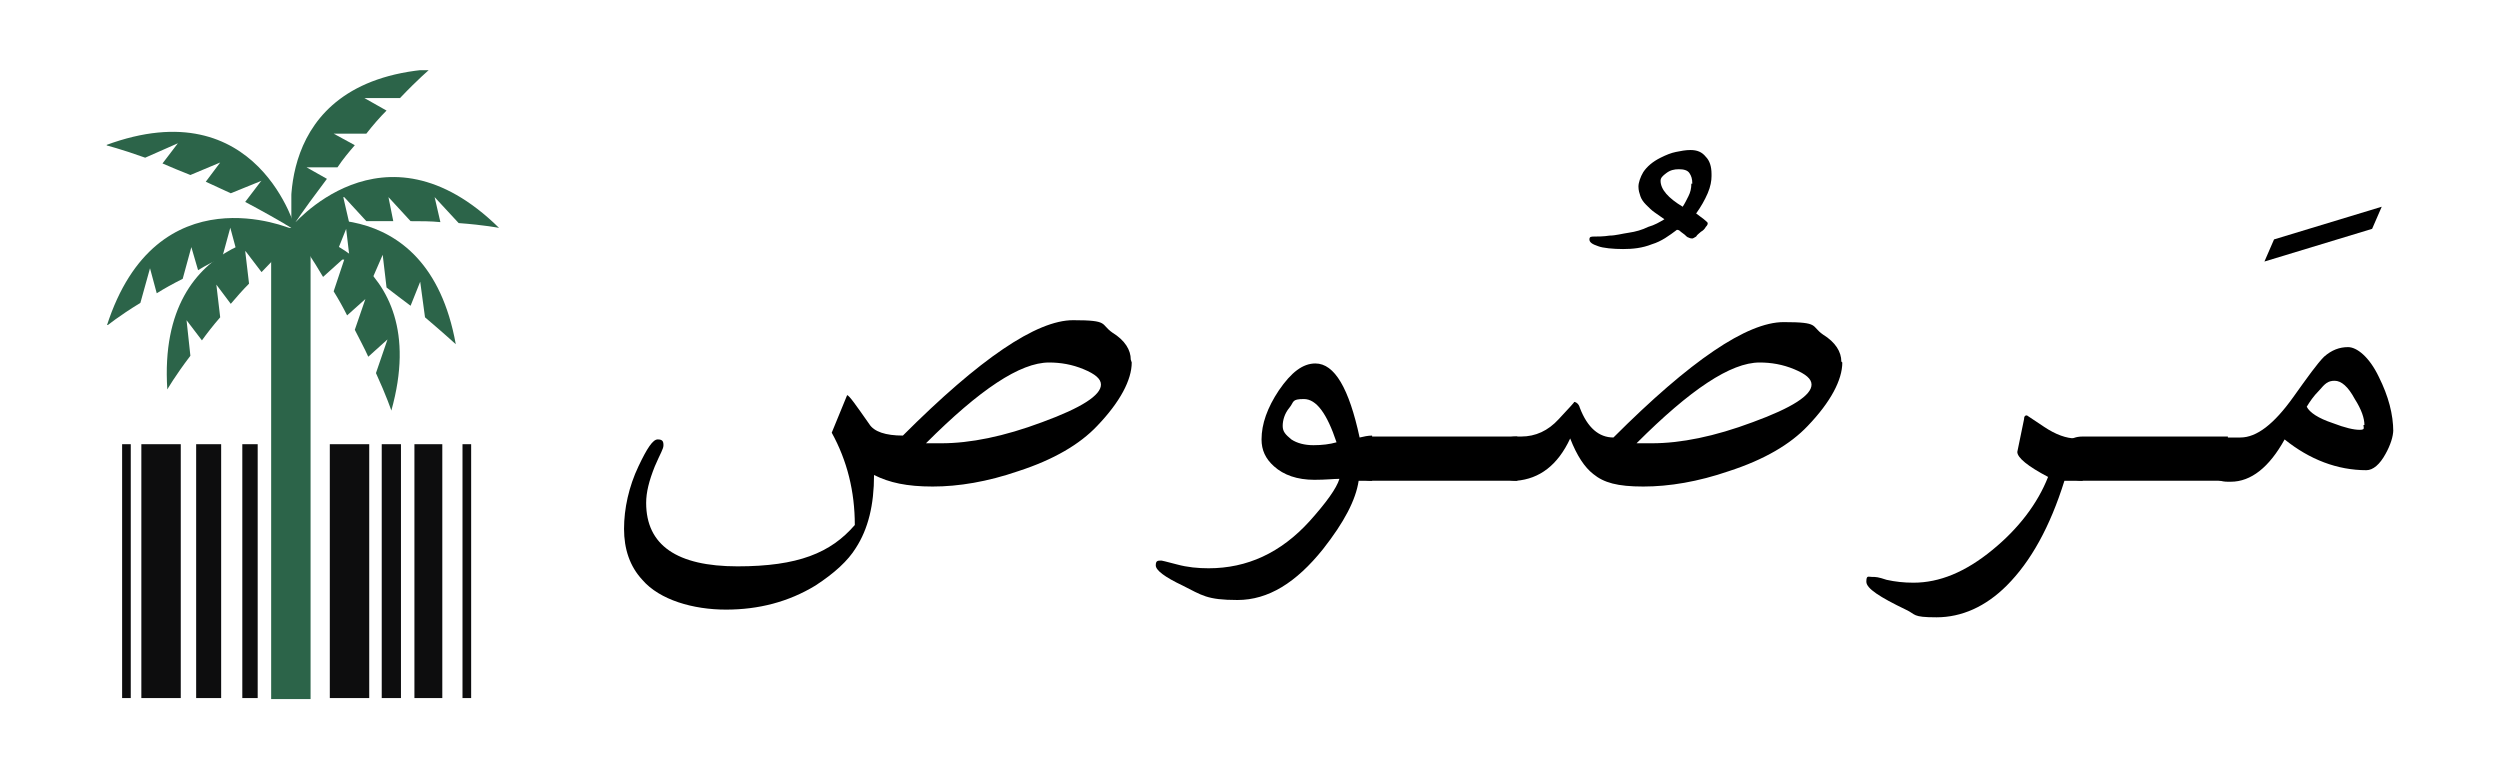<?xml version="1.0" encoding="UTF-8"?>
<svg id="Layer_1" xmlns="http://www.w3.org/2000/svg" xmlns:xlink="http://www.w3.org/1999/xlink" viewBox="0 0 260 80">
  <defs>
    <style>
      .cls-1 {
        clip-path: url(#clippath-21);
      }

      .cls-2 {
        clip-path: url(#clippath-6);
      }

      .cls-3 {
        clip-path: url(#clippath-7);
      }

      .cls-4 {
        clip-path: url(#clippath-17);
      }

      .cls-5 {
        clip-path: url(#clippath-15);
      }

      .cls-6 {
        clip-path: url(#clippath-18);
      }

      .cls-7 {
        clip-path: url(#clippath-4);
      }

      .cls-8 {
        clip-path: url(#clippath-22);
      }

      .cls-9 {
        fill: #0d0d0e;
      }

      .cls-10 {
        clip-path: url(#clippath-9);
      }

      .cls-11 {
        clip-path: url(#clippath-10);
      }

      .cls-12 {
        fill: #2c6449;
      }

      .cls-13 {
        clip-path: url(#clippath-11);
      }

      .cls-14 {
        fill: none;
      }

      .cls-15 {
        clip-path: url(#clippath-1);
      }

      .cls-16 {
        clip-path: url(#clippath-5);
      }

      .cls-17 {
        clip-path: url(#clippath-20);
      }

      .cls-18 {
        clip-path: url(#clippath-8);
      }

      .cls-19 {
        clip-path: url(#clippath-3);
      }

      .cls-20 {
        clip-path: url(#clippath-12);
      }

      .cls-21 {
        clip-path: url(#clippath-14);
      }

      .cls-22 {
        clip-path: url(#clippath-19);
      }

      .cls-23 {
        clip-path: url(#clippath-16);
      }

      .cls-24 {
        clip-path: url(#clippath-2);
      }

      .cls-25 {
        clip-path: url(#clippath-13);
      }

      .cls-26 {
        clip-path: url(#clippath);
      }
    </style>
    <clipPath id="clippath">
      <rect class="cls-14" x="14.7" y="46.2" width="4.1" height="26.4"/>
    </clipPath>
    <clipPath id="clippath-1">
      <rect class="cls-14" x="12.7" y="46.2" width=".9" height="26.4"/>
    </clipPath>
    <clipPath id="clippath-2">
      <rect class="cls-14" x="20.4" y="46.2" width="2.6" height="26.4"/>
    </clipPath>
    <clipPath id="clippath-3">
      <rect class="cls-14" x="30.3" y="18.3" width="21.9" height="5.4"/>
    </clipPath>
    <clipPath id="clippath-4">
      <path class="cls-14" d="M35.8,20.5l2.3,2.5h2.8l-.5-2.5,2.3,2.5c1.1,0,2.1,0,3.1.1l-.6-2.6,2.5,2.7c2.7.2,4.2.5,4.2.5-12.1-11.9-21.7,0-21.7,0,2.1-.3,4.2-.5,6.1-.6l-.6-2.6h.1Z"/>
    </clipPath>
    <clipPath id="clippath-5">
      <rect class="cls-14" x="17.2" y="24" width="14.4" height="16.5"/>
    </clipPath>
    <clipPath id="clippath-6">
      <path class="cls-14" d="M25.5,26.1l.4,3.4c-.7.7-1.3,1.4-1.9,2.1l-1.5-2,.4,3.4c-.7.8-1.4,1.7-1.9,2.4l-1.6-2.1.4,3.7c-1.6,2.1-2.4,3.5-2.4,3.5-1.1-17,14.2-16.4,14.2-16.4-1.6,1.4-3.1,2.8-4.4,4.2l-1.6-2.1-.1-.1Z"/>
    </clipPath>
    <clipPath id="clippath-7">
      <rect class="cls-14" x="11.1" y="22.6" width="19.3" height="11.2"/>
    </clipPath>
    <clipPath id="clippath-8">
      <path class="cls-14" d="M24,23.5l-.9,3.3c-.9.4-1.7.8-2.5,1.3l-.7-2.4-.9,3.3c-1,.5-1.9,1-2.7,1.5l-.7-2.6-1,3.6c-2.3,1.4-3.5,2.4-3.5,2.4,5.2-16.2,19.2-10.1,19.2-10.1-2,.7-3.9,1.5-5.7,2.3l-.7-2.6h.1Z"/>
    </clipPath>
    <clipPath id="clippath-9">
      <rect class="cls-14" x="11.1" y="13.7" width="19.8" height="10.3"/>
    </clipPath>
    <clipPath id="clippath-10">
      <path class="cls-14" d="M27.2,18.8l-3.2,1.3c-.9-.4-1.7-.8-2.6-1.2l1.5-2-3.1,1.3c-1-.4-2-.8-2.9-1.2l1.6-2.1-3.4,1.5c-2.5-.9-4.1-1.3-4.1-1.3,15.9-5.9,19.8,8.9,19.8,8.9-1.8-1.1-3.6-2.1-5.3-3l1.6-2.1.1-.1Z"/>
    </clipPath>
    <clipPath id="clippath-11">
      <rect class="cls-14" x="30.3" y="7.3" width="14.5" height="16.4"/>
    </clipPath>
    <clipPath id="clippath-12">
      <path class="cls-14" d="M31.7,17.4h3.4c.6-.9,1.2-1.6,1.8-2.3l-2.2-1.2h3.4c.7-.9,1.4-1.7,2.1-2.4l-2.3-1.3h3.7c1.9-2,3.1-3,3.1-3-16.9,1.3-14.3,16.4-14.3,16.4,1.2-1.8,2.4-3.4,3.6-5l-2.3-1.3v.1Z"/>
    </clipPath>
    <clipPath id="clippath-13">
      <rect class="cls-14" x="30.3" y="23.7" width="11.5" height="19.1"/>
    </clipPath>
    <clipPath id="clippath-14">
      <path class="cls-14" d="M35.8,27l-1.1,3.3c.5.8,1,1.7,1.4,2.5l1.9-1.7-1.1,3.2c.5,1,1,1.9,1.4,2.8l2-1.8-1.2,3.5c1.1,2.4,1.6,3.9,1.6,3.9,4.6-16.4-10.5-19-10.5-19,1.3,1.7,2.4,3.4,3.4,5.1l2-1.8h.2Z"/>
    </clipPath>
    <clipPath id="clippath-15">
      <rect class="cls-14" x="29.6" y="22.7" width="17.8" height="13.2"/>
    </clipPath>
    <clipPath id="clippath-16">
      <path class="cls-14" d="M36,23.8l.4,3.4c.8.5,1.6,1.1,2.4,1.6l1-2.3.4,3.4c.9.7,1.7,1.3,2.5,1.9l1-2.5.5,3.7c2,1.7,3.2,2.8,3.2,2.8-3-16.7-17.7-12.5-17.7-12.5,1.9,1,3.7,2,5.3,3l1-2.5h0Z"/>
    </clipPath>
    <clipPath id="clippath-17">
      <rect class="cls-14" x="28.2" y="23.7" width="4.1" height="49"/>
    </clipPath>
    <clipPath id="clippath-18">
      <rect class="cls-14" x="25.2" y="46.2" width="1.6" height="26.4"/>
    </clipPath>
    <clipPath id="clippath-19">
      <rect class="cls-14" x="39.7" y="46.2" width="2" height="26.4"/>
    </clipPath>
    <clipPath id="clippath-20">
      <rect class="cls-14" x="34.3" y="46.2" width="4.1" height="26.4"/>
    </clipPath>
    <clipPath id="clippath-21">
      <rect class="cls-14" x="43.1" y="46.2" width="2.9" height="26.4"/>
    </clipPath>
    <clipPath id="clippath-22">
      <rect class="cls-14" x="48.1" y="46.2" width=".9" height="26.4"/>
    </clipPath>
  </defs>
  <g id="Layer_1-2" data-name="Layer_1">
    <g>
      <g>
        <path d="M117.7,37.7c0,1.8-1.2,4.1-3.6,6.6-1.8,1.9-4.5,3.5-8.2,4.7-3.2,1.1-6.2,1.6-8.9,1.6s-4.5-.4-6.1-1.2c0,3.1-.6,5.6-1.9,7.6-.8,1.3-2.2,2.6-4.2,3.9-2.8,1.7-5.9,2.5-9.3,2.5s-6.9-1-8.7-3.1c-1.3-1.4-1.9-3.2-1.9-5.3s.5-4.4,1.5-6.5c.9-1.9,1.5-2.8,2-2.8s.6.2.6.6-.3.8-.9,2.2c-.6,1.5-.9,2.7-.9,3.8,0,4.4,3.2,6.6,9.5,6.6s9.7-1.4,12.2-4.3c0-3.5-.8-6.7-2.4-9.6l1.6-3.9c.2,0,.9,1,2.3,3,.5.8,1.7,1.2,3.5,1.2,8-8,13.9-12,17.7-12s2.8.4,4.1,1.3c1.3.8,1.9,1.8,1.9,2.8l.1.3ZM114.5,40c0-.6-.6-1.1-1.8-1.6-1.2-.5-2.4-.7-3.6-.7-3,0-7.2,2.8-12.8,8.4h1.6c3,0,6.5-.7,10.5-2.2,4.1-1.5,6.1-2.8,6.1-3.9h0Z"/>
        <path d="M142.7,50h-1.4c-.3,2-1.5,4.3-3.7,7.1-2.8,3.5-5.7,5.3-8.9,5.3s-3.7-.5-5.7-1.5c-1.9-.9-2.8-1.6-2.8-2.1s.2-.5.6-.5c0,0,.5.1,1.6.4,1.1.3,2.2.4,3.3.4,4,0,7.5-1.6,10.5-4.9,1.7-1.9,2.8-3.4,3.1-4.4-.6,0-1.4.1-2.6.1-1.8,0-3.2-.5-4.2-1.4-.9-.8-1.3-1.7-1.3-2.8,0-1.6.6-3.3,1.8-5.1,1.3-1.9,2.5-2.8,3.8-2.8,2,0,3.5,2.6,4.6,7.7.4-.1.9-.2,1.3-.2v4.7ZM139,46c-1-3-2.1-4.5-3.4-4.5s-1,.3-1.5.9-.7,1.3-.7,1.9.3.9.9,1.4c.6.4,1.4.6,2.3.6s1.7-.1,2.4-.3h0Z"/>
        <path d="M142.7,50c-1.4,0-2.1-.8-2.1-2.3s.7-2.3,2.1-2.3h15.1v4.6h-15.1Z"/>
        <path d="M178,18.3c0,.5-.1,1.1-.4,1.8-.3.7-.7,1.4-1.2,2.1.3.2.5.4.8.6.2.2.4.3.4.4s0,.2-.2.4c-.1.2-.3.4-.5.5-.2.2-.4.3-.5.5-.2.1-.3.2-.4.2s-.2,0-.4-.1c-.1,0-.3-.2-.4-.3-.1-.1-.3-.2-.4-.3-.1-.1-.2-.2-.4-.2-.8.6-1.6,1.2-2.6,1.5-1,.4-2,.5-3,.5s-2.1-.1-2.6-.3c-.6-.2-.9-.4-.9-.7s.2-.3.5-.3,1,0,1.6-.1c.6,0,1.3-.2,2-.3.7-.1,1.4-.3,2-.6.7-.2,1.2-.5,1.7-.8-.3-.2-.7-.5-1-.7s-.6-.5-.9-.8-.5-.6-.6-.9-.2-.6-.2-1,.2-1,.5-1.5c.4-.6,1-1.1,1.8-1.5.6-.3,1.1-.5,1.6-.6s1-.2,1.5-.2c.7,0,1.2.2,1.6.7.4.4.6,1,.6,1.8v.2ZM176,19.1c0-.5-.1-.8-.3-1.1-.2-.3-.6-.4-1.1-.4s-.9.1-1.3.4-.6.5-.6.8c0,.9.8,1.8,2.3,2.7.2-.3.4-.7.6-1.1s.3-.8.3-1.3h.1Z"/>
        <path d="M188.4,40c0-.6-.6-1.1-1.8-1.6-1.2-.5-2.4-.7-3.6-.7-3,0-7.2,2.8-12.8,8.4h1.6c3,0,6.5-.7,10.5-2.2,4.1-1.5,6.1-2.8,6.1-3.9h0ZM191.6,37.7c0,1.8-1.2,4.1-3.6,6.6-1.8,1.9-4.5,3.5-8.2,4.7-3.2,1.1-6.2,1.6-8.9,1.6s-4.1-.4-5.2-1.3c-.9-.7-1.7-1.9-2.4-3.7-1.3,2.8-3.2,4.2-5.6,4.4-1.4,0-2.1-.8-2.1-2.3s.7-2.3,2.1-2.3h.5c1.5,0,2.8-.6,3.9-1.8,1.1-1.2,1.7-1.8,1.6-1.8.2,0,.5.2.6.6.8,2.1,2,3.1,3.5,3.1,8-8,13.9-12,17.7-12s2.8.4,4.1,1.3c1.3.8,1.9,1.8,1.9,2.8l.1.1Z"/>
        <path d="M216.6,50h-1.9c-1.5,4.8-3.5,8.4-6,10.9-2.2,2.2-4.7,3.3-7.3,3.3s-2.1-.3-3.2-.8c-2.7-1.3-4.1-2.2-4.1-2.9s.2-.5.6-.5.6,0,1.5.3c.9.2,1.8.3,2.8.3,2.7,0,5.4-1.1,8.2-3.4,2.7-2.2,4.7-4.8,5.8-7.6-2.1-1.1-3.2-2-3.2-2.6l.7-3.4c0-.3.1-.4.3-.4,0,0,.6.4,1.8,1.2,1.2.8,2.3,1.2,3.3,1.2h.7v4.6-.2Z"/>
        <path d="M216.6,50c-1.4,0-2.1-.8-2.1-2.3s.7-2.3,2.1-2.3h15.1v4.6h-15.1Z"/>
        <path d="M247.7,21.5l-1,2.3-11.2,3.4,1-2.3,11.2-3.4Z"/>
        <path d="M248.9,44.7c0,.7-.3,1.6-.8,2.5-.6,1.1-1.3,1.7-2,1.7-3,0-5.9-1.1-8.5-3.2-1.6,2.9-3.5,4.4-5.6,4.4h-.3c-1.4,0-2.1-.8-2.1-2.3s.7-2.3,2.1-2.3h1.3c1.7,0,3.5-1.4,5.5-4.2,1.5-2.1,2.5-3.5,3.2-4.2.8-.7,1.6-1,2.5-1s2.2,1,3.2,3.1c1,2,1.5,3.9,1.5,5.7v-.2ZM245.9,44.2c0-.7-.3-1.6-1-2.7-.7-1.3-1.4-1.9-2.1-1.9s-1,.3-1.6,1c-.6.6-1,1.2-1.3,1.7.3.6,1.2,1.2,2.7,1.7,1.3.5,2.2.7,2.8.7s.4-.2.4-.5h.1Z"/>
      </g>
      <g>
        <g class="cls-26">
          <path class="cls-9" d="M11.9,45.4h7.7v28h-7.7v-28h0Z"/>
        </g>
        <g class="cls-15">
          <path class="cls-9" d="M11.9,45.4h7.7v28h-7.7v-28h0Z"/>
        </g>
        <g class="cls-24">
          <path class="cls-9" d="M20.4,46.2h2.6v26.4h-2.6v-26.4h0Z"/>
        </g>
        <g class="cls-19">
          <g class="cls-7">
            <path class="cls-12" d="M10.3,6.5h42.5v67H10.3V6.5Z"/>
          </g>
        </g>
        <g class="cls-16">
          <g class="cls-2">
            <path class="cls-12" d="M10.3,6.5h42.5v67H10.3V6.5Z"/>
          </g>
        </g>
        <g class="cls-3">
          <g class="cls-18">
            <path class="cls-12" d="M10.3,6.5h42.5v67H10.3V6.5Z"/>
          </g>
        </g>
        <g class="cls-10">
          <g class="cls-11">
            <path class="cls-12" d="M10.3,6.5h42.5v67H10.3V6.5Z"/>
          </g>
        </g>
        <g class="cls-13">
          <g class="cls-20">
            <path class="cls-12" d="M10.3,6.5h42.5v67H10.3V6.5Z"/>
          </g>
        </g>
        <g class="cls-25">
          <g class="cls-21">
            <path class="cls-12" d="M10.3,6.5h42.5v67H10.3V6.5Z"/>
          </g>
        </g>
        <g class="cls-5">
          <g class="cls-23">
            <path class="cls-12" d="M10.3,6.5h42.5v67H10.3V6.5Z"/>
          </g>
        </g>
        <g class="cls-4">
          <path class="cls-12" d="M10.3,6.5h42.5v67H10.3V6.5Z"/>
        </g>
        <g class="cls-6">
          <path class="cls-9" d="M10.3,6.5h42.5v67H10.3V6.5Z"/>
        </g>
        <g class="cls-22">
          <path class="cls-9" d="M10.3,6.5h42.5v67H10.3V6.5Z"/>
        </g>
        <g class="cls-17">
          <path class="cls-9" d="M10.3,6.5h42.5v67H10.3V6.5Z"/>
        </g>
        <g class="cls-1">
          <path class="cls-9" d="M10.3,6.5h42.5v67H10.3V6.5Z"/>
        </g>
        <g class="cls-8">
          <path class="cls-9" d="M10.3,6.5h42.5v67H10.3V6.5Z"/>
        </g>
      </g>
    </g>
  </g>
</svg>